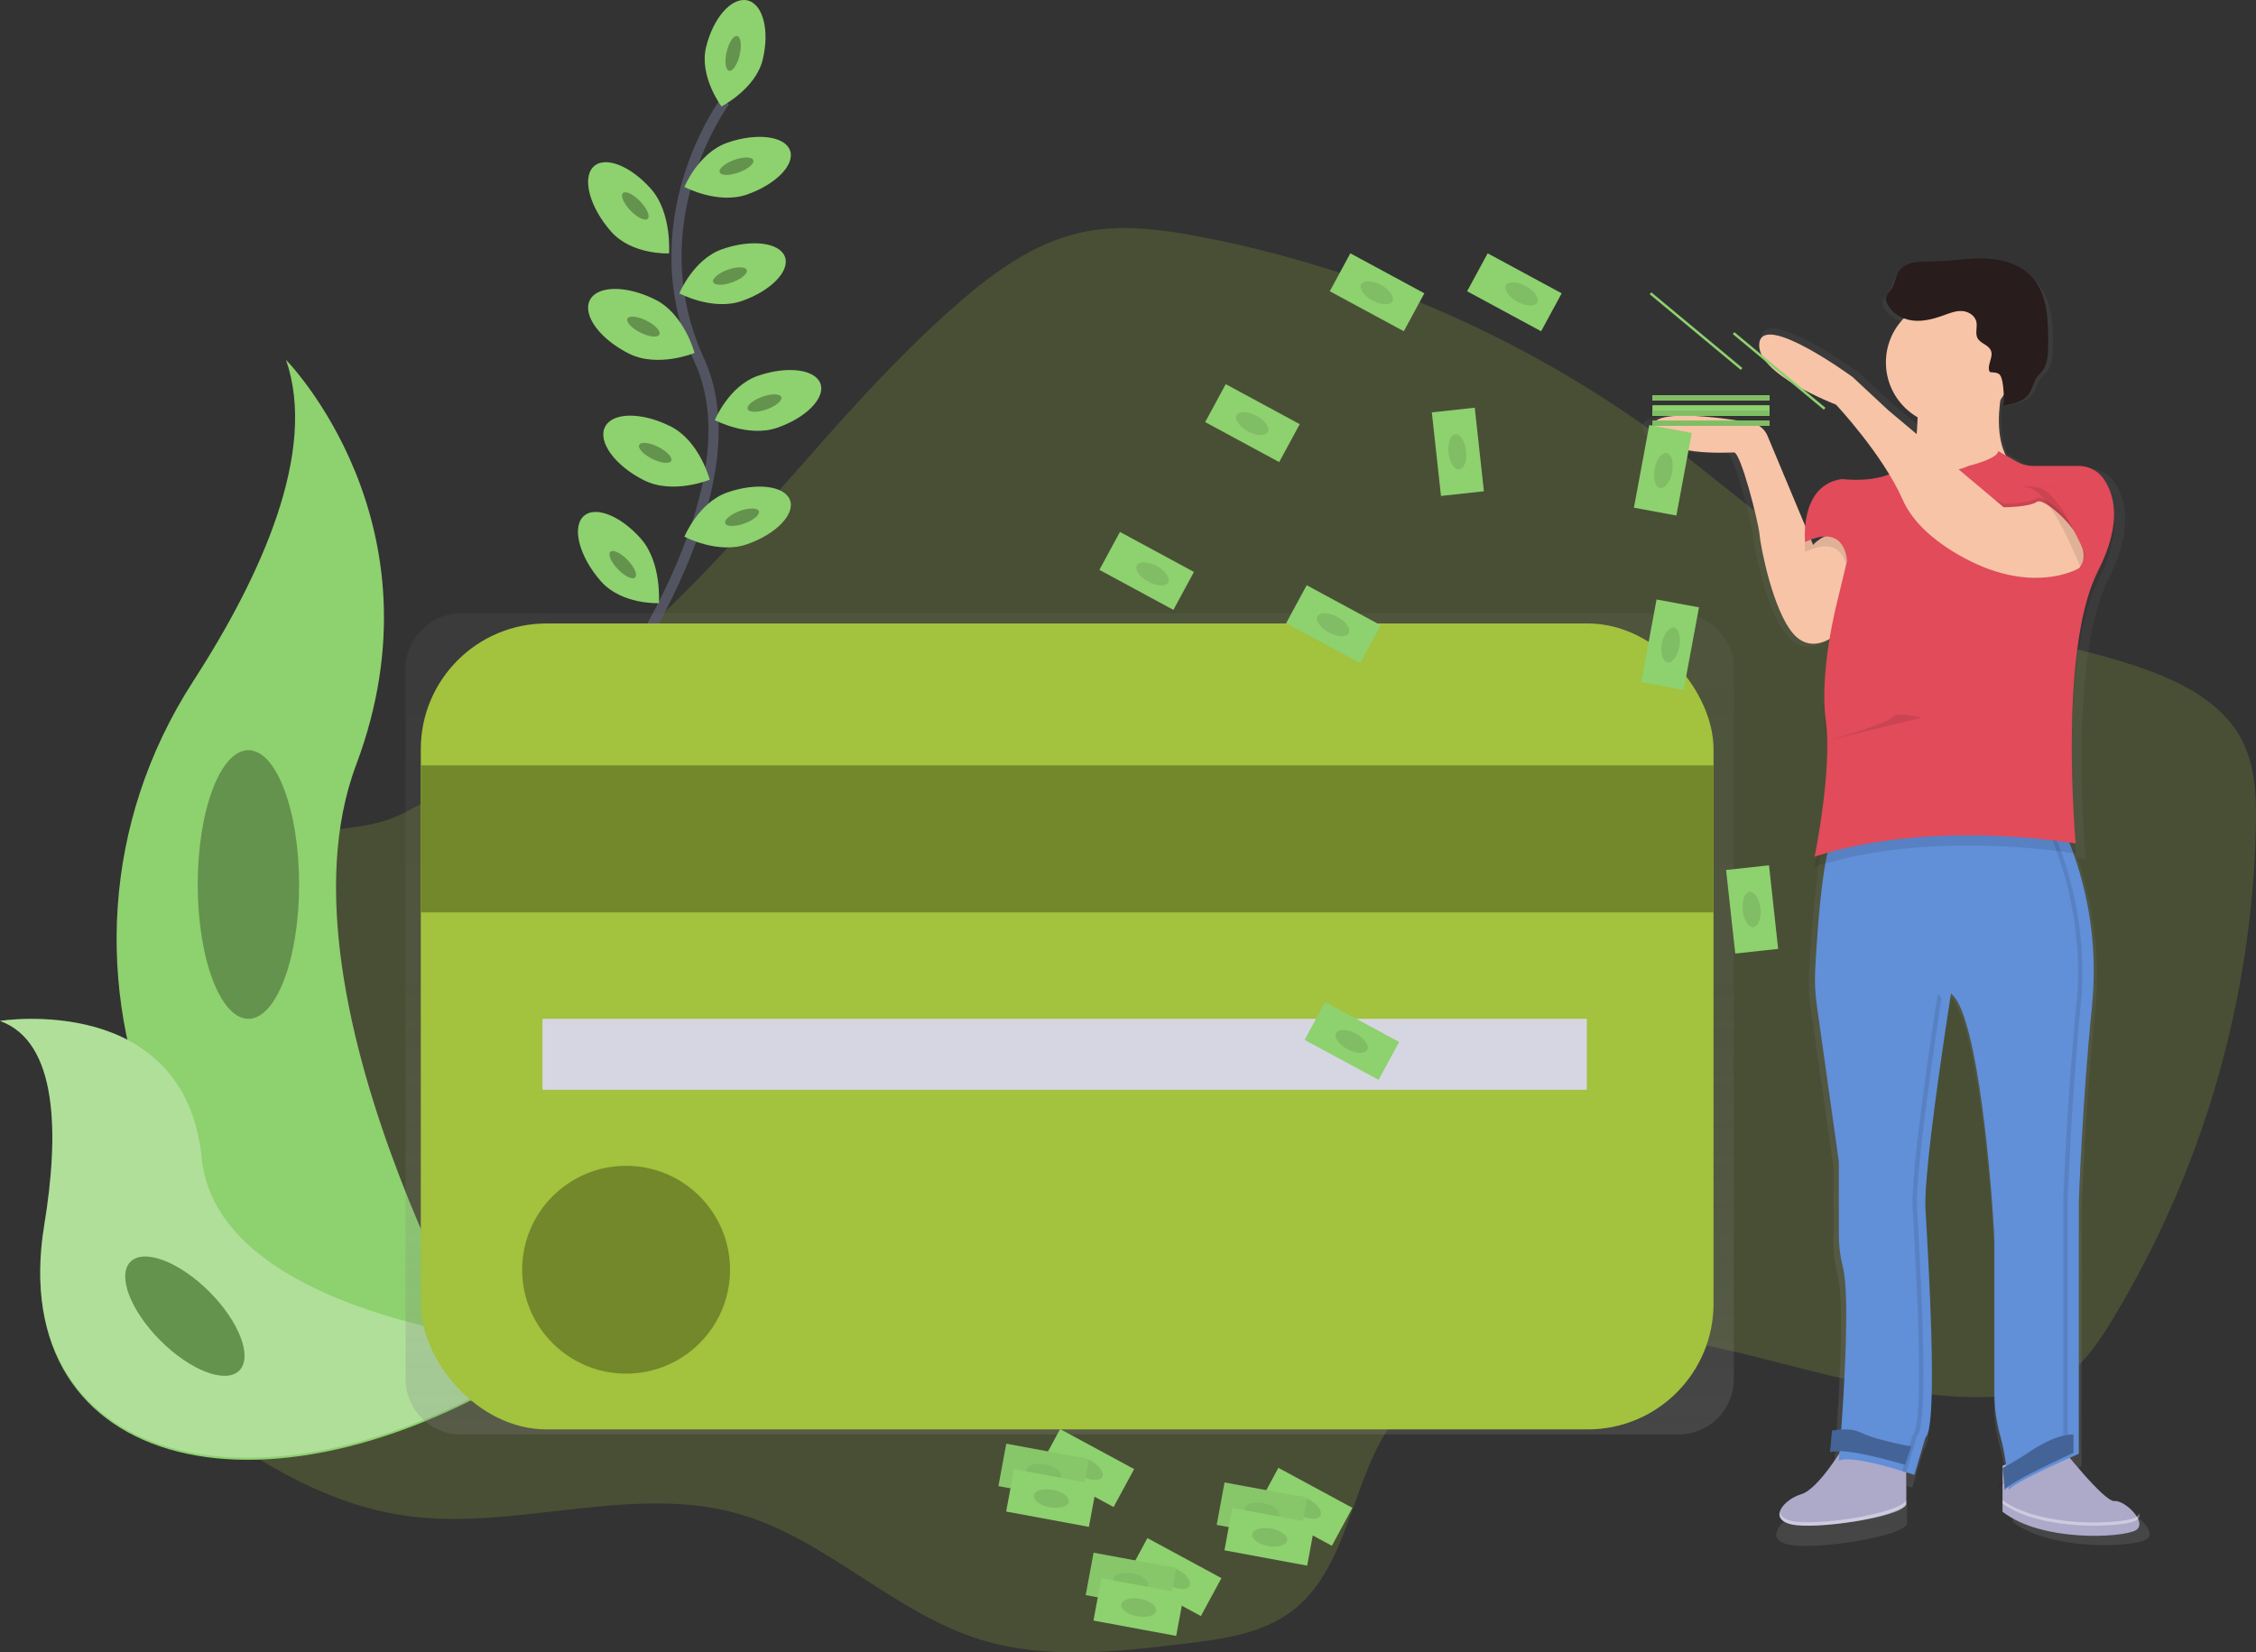 <?xml version="1.0" encoding="UTF-8"?>
<svg width="445px" height="326px" viewBox="0 0 445 326" version="1.1" xmlns="http://www.w3.org/2000/svg" xmlns:xlink="http://www.w3.org/1999/xlink">
    <rect x="0" y="0" width="445" height="326" fill="#333333" stroke="none"/>
    <!-- Generator: sketchtool 58 (101010) - https://sketch.com -->
    <title>5C9BD2B9-FA2E-44C2-B447-E3377F0C740B</title>
    <desc>Created with sketchtool.</desc>
    <defs>
        <linearGradient x1="50%" y1="100%" x2="50%" y2="1.60072707e-14%" id="linearGradient-1">
            <stop stop-color="#808080" stop-opacity="0.25" offset="0%"></stop>
            <stop stop-color="#808080" stop-opacity="0.12" offset="54%"></stop>
            <stop stop-color="#808080" stop-opacity="0.1" offset="100%"></stop>
        </linearGradient>
        <linearGradient x1="50.016%" y1="99.994%" x2="50.016%" y2="0.007%" id="linearGradient-2">
            <stop stop-color="#808080" stop-opacity="0.25" offset="0%"></stop>
            <stop stop-color="#808080" stop-opacity="0.12" offset="54%"></stop>
            <stop stop-color="#808080" stop-opacity="0.1" offset="100%"></stop>
        </linearGradient>
    </defs>
    <g id="Page-1" stroke="none" stroke-width="1" fill="none" fill-rule="evenodd">
        <g id="Open-account-step-1" transform="translate(-141, -212)">
            <g id="undraw_make_it_rain_iwk4-2-copy" transform="translate(141, 212)">
                <path d="M59.642,165.056 C53.801,166.823 48.334,171.101 46.874,177.035 C45.206,183.856 49.054,190.731 49.61,197.733 C51.407,220.678 18.804,236.866 23.455,259.403 C25.301,268.365 32.766,274.957 40.121,280.403 C51.904,289.099 64.977,296.783 79.455,298.951 C101.429,302.247 124.389,292.56 145.747,298.682 C162.975,303.621 176.157,318.097 193.266,323.438 C206.289,327.506 220.32,325.903 233.849,324.255 C241.145,323.37 248.788,322.347 254.675,317.965 C265.618,309.807 266.307,293.697 273.635,282.151 C284.952,264.347 309.768,260.851 330.574,264.311 C351.381,267.771 371.586,276.29 392.667,275.596 C397.172,275.445 401.787,274.834 405.717,272.619 C410.496,269.931 413.725,265.192 416.579,260.504 C434.42,231.09 444.213,197.493 444.974,163.089 C445.097,157.177 444.887,151.01 442.11,145.792 C438.599,139.191 431.581,135.242 424.595,132.585 C407.82,126.194 389.288,125.148 372.85,117.94 C356.995,110.987 344.154,98.794 330.346,88.344 C302.831,67.561 270.939,53.341 237.101,46.77 C229.171,45.236 220.94,44.141 213.061,45.912 C203.982,47.952 196.157,53.618 189.121,59.717 C170.403,75.941 155.401,95.959 138.15,113.74 C126.25,126.003 113.293,137.189 99.428,147.17 C93.044,151.777 86.259,157.246 79.145,160.651 C72.633,163.765 66.528,162.979 59.642,165.056 Z" id="Path" fill="#A3C23D" fill-rule="nonzero" opacity="0.2"></path>
                <path d="M143,20 C143,20 125.369,43.636 137.982,71.186 C150.595,98.735 116,143 116,143" id="Path" stroke="#535461" stroke-width="2"></path>
                <path d="M150.443,11.78 C149.038,17.558 142.311,21 142.311,21 C142.311,21 137.869,15.073 139.275,9.295 C140.681,3.517 144.312,-0.612 147.407,0.075 C150.503,0.761 151.849,6.001 150.443,11.78 Z" id="Path" fill="#8ED16F" fill-rule="nonzero"></path>
                <ellipse id="Oval" fill="#8ED16F" fill-rule="nonzero" transform="translate(144.615, 10.534) rotate(-76.9) translate(-144.615, -10.534) " cx="144.615" cy="10.534" rx="3.52" ry="1.32"></ellipse>
                <ellipse id="Oval" fill="#000000" fill-rule="nonzero" opacity="0.3" transform="translate(144.615, 10.534) rotate(-76.9) translate(-144.615, -10.534) " cx="144.615" cy="10.534" rx="3.52" ry="1.32"></ellipse>
                <path d="M147.322,38.383 C141.573,40.383 135,36.879 135,36.879 C135,36.879 137.748,30.138 143.501,28.142 C149.255,26.147 154.765,26.838 155.823,29.646 C156.882,32.454 153.071,36.384 147.322,38.383 Z" id="Path" fill="#8ED16F" fill-rule="nonzero"></path>
                <ellipse id="Oval" fill="#8ED16F" fill-rule="nonzero" transform="translate(145.271, 32.787) rotate(-19.885) translate(-145.271, -32.787) " cx="145.271" cy="32.787" rx="3.521" ry="1.319"></ellipse>
                <ellipse id="Oval" fill="#000000" fill-rule="nonzero" opacity="0.3" transform="translate(145.271, 32.787) rotate(-19.885) translate(-145.271, -32.787) " cx="145.271" cy="32.787" rx="3.521" ry="1.319"></ellipse>
                <path d="M146.322,59.383 C140.573,61.383 134,57.879 134,57.879 C134,57.879 136.748,51.138 142.501,49.142 C148.255,47.147 153.765,47.838 154.823,50.646 C155.882,53.454 152.071,57.388 146.322,59.383 Z" id="Path" fill="#8ED16F" fill-rule="nonzero"></path>
                <ellipse id="Oval" fill="#8ED16F" fill-rule="nonzero" transform="translate(143.983, 54.46) rotate(-19.8) translate(-143.983, -54.46) " cx="143.983" cy="54.46" rx="3.522" ry="1.319"></ellipse>
                <ellipse id="Oval" fill="#000000" fill-rule="nonzero" opacity="0.3" transform="translate(143.983, 54.46) rotate(-19.8) translate(-143.983, -54.46) " cx="143.983" cy="54.46" rx="3.522" ry="1.319"></ellipse>
                <path d="M153.322,84.383 C147.573,86.383 141,82.879 141,82.879 C141,82.879 143.748,76.138 149.501,74.142 C155.255,72.147 160.765,72.838 161.823,75.646 C162.882,78.454 159.071,82.397 153.322,84.383 Z" id="Path" fill="#8ED16F" fill-rule="nonzero"></path>
                <ellipse id="Oval" fill="#8ED16F" fill-rule="nonzero" transform="translate(150.796, 79.52) rotate(-19.8) translate(-150.796, -79.52) " cx="150.796" cy="79.52" rx="3.522" ry="1.319"></ellipse>
                <ellipse id="Oval" fill="#000000" fill-rule="nonzero" opacity="0.3" transform="translate(150.796, 79.52) rotate(-19.8) translate(-150.796, -79.52) " cx="150.796" cy="79.52" rx="3.522" ry="1.319"></ellipse>
                <path d="M147.322,107.383 C141.573,109.383 135,105.879 135,105.879 C135,105.879 137.748,99.138 143.501,97.142 C149.255,95.147 154.765,95.838 155.823,98.646 C156.882,101.454 153.075,105.388 147.322,107.383 Z" id="Path" fill="#8ED16F" fill-rule="nonzero"></path>
                <ellipse id="Oval" fill="#8ED16F" fill-rule="nonzero" transform="translate(146.375, 102.04) rotate(-19.885) translate(-146.375, -102.04) " cx="146.375" cy="102.04" rx="3.521" ry="1.319"></ellipse>
                <ellipse id="Oval" fill="#000000" fill-rule="nonzero" opacity="0.3" transform="translate(146.375, 102.04) rotate(-19.885) translate(-146.375, -102.04) " cx="146.375" cy="102.04" rx="3.521" ry="1.319"></ellipse>
                <path d="M120.519,45.661 C124.656,50.359 131.969,49.993 131.969,49.993 C131.969,49.993 132.571,41.999 128.434,37.301 C124.296,32.603 119.17,30.668 116.983,32.969 C114.796,35.27 116.381,40.964 120.519,45.661 Z" id="Path" fill="#8ED16F" fill-rule="nonzero"></path>
                <ellipse id="Oval" fill="#8ED16F" fill-rule="nonzero" transform="translate(125.317, 40.63) rotate(-43.99) translate(-125.317, -40.63) " cx="125.317" cy="40.63" rx="1.32" ry="3.521"></ellipse>
                <ellipse id="Oval" fill="#000000" fill-rule="nonzero" opacity="0.3" transform="translate(125.317, 40.63) rotate(-43.99) translate(-125.317, -40.63) " cx="125.317" cy="40.63" rx="1.32" ry="3.521"></ellipse>
                <path d="M118.519,114.661 C122.656,119.359 129.969,118.993 129.969,118.993 C129.969,118.993 130.571,110.999 126.434,106.301 C122.296,101.603 117.17,99.668 114.983,101.969 C112.796,104.27 114.381,109.964 118.519,114.661 Z" id="Path" fill="#8ED16F" fill-rule="nonzero"></path>
                <ellipse id="Oval" fill="#8ED16F" fill-rule="nonzero" transform="translate(122.839, 111.392) rotate(-43.99) translate(-122.839, -111.392) " cx="122.839" cy="111.392" rx="1.32" ry="3.521"></ellipse>
                <ellipse id="Oval" fill="#000000" fill-rule="nonzero" opacity="0.3" transform="translate(122.839, 111.392) rotate(-43.99) translate(-122.839, -111.392) " cx="122.839" cy="111.392" rx="1.32" ry="3.521"></ellipse>
                <path d="M124.035,69.752 C129.744,72.625 137,69.638 137,69.638 C137,69.638 135.001,62.002 129.297,59.13 C123.593,56.257 117.785,56.286 116.332,59.244 C114.879,62.201 118.326,66.88 124.035,69.752 Z" id="Path" fill="#8ED16F" fill-rule="nonzero"></path>
                <ellipse id="Oval" fill="#8ED16F" fill-rule="nonzero" transform="translate(126.916, 64.434) rotate(-63.48) translate(-126.916, -64.434) " cx="126.916" cy="64.434" rx="1.32" ry="3.522"></ellipse>
                <ellipse id="Oval" fill="#000000" fill-rule="nonzero" opacity="0.3" transform="translate(126.916, 64.434) rotate(-63.48) translate(-126.916, -64.434) " cx="126.916" cy="64.434" rx="1.32" ry="3.522"></ellipse>
                <path d="M127.034,94.752 C132.743,97.625 140,94.638 140,94.638 C140,94.638 138.001,87.002 132.297,84.13 C126.592,81.257 120.784,81.286 119.331,84.244 C117.878,87.201 121.348,91.908 127.034,94.752 Z" id="Path" fill="#8ED16F" fill-rule="nonzero"></path>
                <ellipse id="Oval" fill="#8ED16F" fill-rule="nonzero" transform="translate(129.244, 89.349) rotate(-63.48) translate(-129.244, -89.349) " cx="129.244" cy="89.349" rx="1.32" ry="3.522"></ellipse>
                <ellipse id="Oval" fill="#000000" fill-rule="nonzero" opacity="0.3" transform="translate(129.244, 89.349) rotate(-63.48) translate(-129.244, -89.349) " cx="129.244" cy="89.349" rx="1.32" ry="3.522"></ellipse>
                <path d="M56.414,71 C56.414,71 88.189,103.165 70.251,150.896 C52.313,198.628 101,278 101,278 C101,278 100.478,277.923 99.51,277.749 C34.24,266.089 1.831,190.53 38.111,134.401 C51.584,113.532 62.68,89.053 56.414,71 Z" id="Path" fill="#8ED16F" fill-rule="nonzero"></path>
                <path d="M0,201.404 C0,201.404 36.496,195.53 39.822,228.583 C43.147,261.636 110,266.219 110,266.219 C110,266.219 109.547,266.521 108.745,267.062 C53.546,303.691 0.779,290.385 8.731,241.765 C11.694,223.684 11.449,205.529 0,201.404 Z" id="Path" fill="#8ED16F" fill-rule="nonzero"></path>
                <g id="Group" opacity="0.3" transform="translate(0, 201)" fill="#FFFFFF" fill-rule="nonzero">
                    <path d="M0,0.446 C0,0.446 36.463,-5.398 39.786,27.485 C43.108,60.367 109.9,64.927 109.9,64.927 C109.9,64.927 109.448,65.227 108.647,65.765 C53.497,102.205 0.779,88.968 8.723,40.598 C11.684,22.611 11.439,4.55 0,0.446 Z" id="Path"></path>
                </g>
                <ellipse id="Oval" fill="#8ED16F" fill-rule="nonzero" cx="49" cy="174.5" rx="10" ry="26.5"></ellipse>
                <ellipse id="Oval" fill="#000000" fill-rule="nonzero" opacity="0.3" cx="49" cy="174.5" rx="10" ry="26.5"></ellipse>
                <ellipse id="Oval" fill="#8ED16F" fill-rule="nonzero" transform="translate(36.468, 259.661) rotate(-45) translate(-36.468, -259.661) " cx="36.468" cy="259.661" rx="6.819" ry="15.176"></ellipse>
                <ellipse id="Oval" fill="#000000" fill-rule="nonzero" opacity="0.3" transform="translate(36.468, 259.661) rotate(-45) translate(-36.468, -259.661) " cx="36.468" cy="259.661" rx="6.819" ry="15.176"></ellipse>
                <path d="M331.06,121 L90.94,121 C84.898,121 80,125.879 80,131.899 L80,272.101 C80,278.121 84.898,283 90.94,283 L331.06,283 C337.102,283 342,278.121 342,272.101 L342,131.899 C342,125.879 337.102,121 331.06,121 L331.06,121 Z" id="Path" fill="url(#linearGradient-1)" fill-rule="nonzero"></path>
                <rect id="Rectangle" fill="#A3C23D" fill-rule="nonzero" x="83" y="123" width="255" height="159" rx="24.81"></rect>
                <rect id="Rectangle" fill="#A3C23D" fill-rule="nonzero" x="83" y="151" width="255" height="29"></rect>
                <rect id="Rectangle" fill="#000000" fill-rule="nonzero" opacity="0.3" x="83" y="151" width="255" height="29"></rect>
                <rect id="Rectangle" fill="#D6D6E3" fill-rule="nonzero" x="107" y="201" width="206" height="14"></rect>
                <circle id="Oval" fill="#A3C23D" fill-rule="nonzero" cx="123.5" cy="250.5" r="20.5"></circle>
                <circle id="Oval" fill="#000000" fill-rule="nonzero" opacity="0.3" cx="123.5" cy="250.5" r="20.5"></circle>
                <path d="M324.075,84.674 C324.405,85.71 325.105,86.59 326.043,87.148 C330.279,89.929 339.49,89.338 340.596,89.338 C340.831,89.338 341.14,89.754 341.481,90.455 C343.108,93.791 345.63,103.567 345.8,105.766 C346.026,108.428 348.515,120.884 352.59,125.525 C352.715,125.667 352.839,125.799 352.959,125.923 C356.955,129.913 361.643,125.525 361.643,125.525 L362.316,123.202 C362.127,124.118 361.915,125.186 361.703,126.381 C361.597,126.981 361.491,127.618 361.39,128.273 C360.783,131.965 360.464,135.697 360.436,139.438 C360.425,140.796 360.484,142.154 360.611,143.506 C360.648,143.882 360.689,144.253 360.74,144.615 C360.948,146.262 361.05,147.92 361.044,149.581 C361.007,159.439 358.477,171.703 358.477,171.703 L358.573,171.671 C358.513,171.978 358.477,172.129 358.477,172.129 L358.624,172.084 C358.553,172.539 358.486,173.004 358.421,173.481 C357.564,179.665 357.071,187.362 356.836,191.806 C356.714,194.15 356.819,196.5 357.149,198.824 L361.648,230.302 L361.648,244.962 C361.633,247.183 361.906,249.397 362.459,251.549 C363.925,257.088 362.717,276.421 362.04,285.592 C361.851,288.094 361.703,289.844 361.662,290.348 L361.662,290.499 L361.791,290.448 C361.791,290.554 361.791,290.609 361.791,290.609 C361.983,290.527 362.184,290.469 362.39,290.435 C360.606,293.183 357.375,297.728 354.89,298.493 C353.426,298.936 352.124,299.795 351.143,300.962 L351.078,301.049 L350.986,301.178 C350.679,301.586 350.492,302.072 350.447,302.58 C350.411,302.492 350.383,302.402 350.364,302.309 C350.175,303.331 350.792,304.265 352.733,304.719 C353.864,304.934 355.016,305.026 356.167,304.994 C362.897,304.994 374.841,302.937 376.159,300.724 L376.159,293.092 L376.376,293.161 L376.376,293.229 L377.201,293.5 L379.464,285.95 C382.179,283.952 379.925,248.205 379.464,239.991 C379.049,232.505 383.71,202.727 384.535,197.482 L384.424,197.349 L384.549,196.584 C384.715,196.704 384.869,196.839 385.01,196.987 C385.28,197.307 385.517,197.654 385.715,198.022 C386.105,198.678 386.439,199.364 386.715,200.075 C391.27,211.363 393.321,243.642 393.321,246.538 L393.321,276.893 C393.311,279.888 393.73,282.87 394.565,285.748 C394.984,287.263 395.307,288.802 395.533,290.357 C395.63,290.966 395.713,291.571 395.792,292.148 C395.87,292.725 395.948,293.385 396.008,293.926 C396.008,294.068 396.041,294.205 396.054,294.333 C396.068,294.462 396.054,294.457 396.054,294.521 C396.179,295.717 396.243,296.5 396.243,296.5 C396.26,296.435 396.292,296.374 396.336,296.322 L396.359,296.61 C396.391,296.501 396.453,296.403 396.538,296.326 C396.726,296.143 396.929,295.978 397.147,295.831 L397.147,299.689 L397.036,299.606 L397.036,300.271 C401.729,303.789 409.367,304.852 415.23,304.811 C419.033,304.811 422.113,304.352 423.182,303.821 C424.712,303.074 423.874,301.333 422.481,300 C421.403,298.965 419.997,298.168 419.107,298.269 C417.623,298.429 412.548,292.716 409.888,289.587 L410.187,289.454 L410.612,289.271 L410.612,238.658 C410.612,238.658 411.294,218.675 413.327,198.911 C414.291,188.949 413.105,178.896 409.846,169.426 L409.782,169.239 L410.4,169.335 C411.054,169.436 411.404,169.495 411.404,169.495 C411.404,169.495 411.404,169.339 411.363,169.037 L411.404,169.037 C411.404,169.037 410.612,160.466 410.602,149.7 C410.602,137.495 411.64,122.616 415.931,114.195 C418.402,109.348 419.227,105.491 419.158,102.449 C419.266,99.772 418.49,97.134 416.95,94.936 C416.304,94.051 415.425,93.36 414.41,92.938 L414.322,92.888 L414.276,92.888 C413.535,92.59 412.743,92.434 411.944,92.43 L402.674,92.43 C401.601,92.431 400.546,92.154 399.613,91.628 L395.985,89.585 C394.777,86.96 394.602,83.707 394.86,80.656 C394.86,80.413 394.907,80.171 394.93,79.932 L395.192,79.657 C395.395,79.442 395.584,79.199 395.769,78.993 C395.764,79.174 395.751,79.354 395.727,79.534 C395.681,79.822 395.603,79.992 395.478,80.029 C397.46,79.772 399.673,79.383 400.89,77.862 C400.941,77.802 400.987,77.738 401.033,77.674 C401.392,77.095 401.691,76.481 401.922,75.841 C402.093,75.404 402.321,74.991 402.6,74.614 C402.904,74.22 403.301,73.899 403.628,73.523 L403.683,73.459 C404.85,72.085 404.914,70.115 404.928,68.319 C404.951,63.958 404.822,59.156 401.886,55.886 C399.447,53.164 395.557,52.133 391.864,52.014 C388.172,51.895 384.489,52.555 380.801,52.573 C378.293,52.573 375.27,52.532 373.887,54.594 C373.209,55.606 373.126,56.93 372.388,57.901 C371.964,58.46 371.314,58.941 371.278,59.638 C371.273,59.959 371.356,60.275 371.517,60.554 L371.517,60.586 C372.412,62.336 374.311,63.426 376.293,63.77 C375.958,64.171 375.65,64.593 375.371,65.034 C374.161,66.957 373.522,69.18 373.527,71.448 C373.527,71.714 373.527,71.975 373.555,72.236 C373.76,75.316 375.142,78.202 377.418,80.303 C377.381,80.56 377.344,80.816 377.302,81.068 L377.385,81.142 C377.647,81.377 377.919,81.6 378.201,81.811 L378.303,81.889 C378.303,82.049 378.303,82.209 378.303,82.347 C378.303,82.612 378.303,82.883 378.275,83.144 C378.247,83.405 378.275,83.565 378.247,83.776 L378.187,83.726 L373.684,79.987 L366.442,73.326 C366.442,73.326 348.335,60.229 347.427,66.454 C347.318,67.56 347.625,68.667 348.289,69.56 C351.613,74.6 363.04,78.888 363.04,78.888 C363.04,78.888 369.853,86.048 374.412,93.768 C374.251,93.855 374.089,93.937 373.919,94.015 C369.862,95.889 363.944,95.096 363.944,95.096 C357.108,96.154 356.49,103.599 356.527,106.609 C356.527,106.751 356.527,106.888 356.527,107.012 C356.527,107.136 356.527,107.163 356.527,107.232 L347.455,86.062 L347.427,85.998 C346.826,84.597 345.546,83.599 344.035,83.35 C337.968,82.337 322.807,80.226 324.075,84.674 Z M362.054,290.371 C362.186,290.339 362.32,290.315 362.455,290.297 L362.413,290.361 L362.054,290.371 Z" id="Shape" fill="url(#linearGradient-2)" fill-rule="nonzero"></path>
                <path d="M406.157,285 C406.157,285 415.03,296.368 417.081,296.135 C419.133,295.902 423.907,300.541 421.179,301.957 C418.452,303.374 402.749,304.277 395,298.246 L395,289.158 L406.157,285 Z" id="Path" fill="#ACA9C9" fill-rule="nonzero"></path>
                <path d="M363.894,285 C363.894,285 358.831,293.716 355.314,294.783 C351.797,295.85 348.713,299.674 353.335,300.737 C357.956,301.8 374.463,299.461 376,296.909 L376,285.636 L363.894,285 Z" id="Path" fill="#ACA9C9" fill-rule="nonzero"></path>
                <path d="M358.361,198.275 L362.714,229.148 L362.714,243.5 C362.701,245.678 362.966,247.848 363.503,249.959 C364.923,255.393 363.755,274.35 363.095,283.346 C362.879,286.28 362.714,288.156 362.714,288.156 C365.56,286.849 377.611,290.985 377.611,290.985 L378.83,286.863 L379.801,283.583 C382.431,281.624 380.259,246.566 379.801,238.49 C379.503,232.974 381.978,215.092 383.563,204.374 C384.021,201.345 384.392,198.908 384.617,197.442 C384.759,196.531 384.837,196.025 384.837,196.025 C385.32,196.417 385.721,196.898 386.019,197.442 C386.396,198.085 386.719,198.759 386.986,199.455 C391.394,210.528 393.401,242.184 393.401,245.003 L393.401,274.774 C393.392,277.711 393.797,280.635 394.606,283.46 C395.149,285.521 395.545,287.616 395.793,289.732 C396.104,292.096 396.251,294 396.251,294 C396.471,292.693 410.052,286.812 410.052,286.812 L410.052,237.165 C410.052,237.165 410.707,217.579 412.682,198.184 C413.531,189.362 412.676,180.46 410.162,171.957 C409.617,170.103 409.072,168.532 408.6,167.289 C407.798,165.171 407.225,164 407.225,164 L362.485,164 C361.734,164.141 361.111,165.644 360.547,167.926 C360.181,169.457 359.86,171.333 359.58,173.392 C358.751,179.455 358.274,187.002 358.045,191.366 C357.93,193.674 358.036,195.987 358.361,198.275 Z" id="Path" fill="#618FD8" fill-rule="nonzero"></path>
                <g id="Group" opacity="0.1" transform="translate(361, 164)" fill="#000000" fill-rule="nonzero">
                    <path d="M45.986,122.417 L45.986,73.045 C45.986,73.045 46.631,53.567 48.572,34.28 C50.514,14.993 43.167,0.281 43.167,0.281 L44.027,0.281 C44.027,0.281 51.347,15.007 49.432,34.28 C47.518,53.554 46.847,73.045 46.847,73.045 L46.847,122.417 C46.847,122.417 33.495,128.265 33.279,129.565 C33.279,129.565 33.279,129.275 33.212,128.777 C36.122,126.743 45.986,122.417 45.986,122.417 Z" id="Path"></path>
                    <path d="M1.518,123.477 C1.112,123.486 0.71,123.569 0.333,123.722 L0.333,123.505 C0.727,123.465 1.123,123.456 1.518,123.477 L1.518,123.477 Z" id="Path"></path>
                    <path d="M16.27,119.174 C18.856,117.226 16.721,82.362 16.27,74.331 C15.82,66.3 21.225,32.106 21.225,32.106 C21.508,32.326 21.758,32.585 21.968,32.876 C21.176,37.985 16.743,67.034 17.135,74.331 C17.586,82.344 19.721,117.208 17.135,119.174 L14.982,126.535 L14.198,126.272 L16.27,119.174 Z" id="Path"></path>
                </g>
                <path d="M367,108.754 L362.424,124.964 C362.424,124.964 357.61,129.545 353.675,124.964 C349.739,120.382 347.314,108.099 347.076,105.47 C346.838,102.84 343.356,89.26 342.043,89.26 C340.729,89.26 327.605,90.135 326.073,84.679 C324.846,80.29 339.498,82.388 345.365,83.373 C346.833,83.623 348.071,84.609 348.646,85.984 L357.642,107.495 C357.642,107.495 362.406,101.965 367,108.754 Z" id="Path" fill="#F7C4A7" fill-rule="nonzero"></path>
                <path d="M396.421,71 C396.421,71 390.702,87.037 397.963,92.749 C405.223,98.461 372,100 372,100 L376.509,95.717 C376.509,95.717 379.697,83.085 377.498,72.539 L396.421,71 Z" id="Path" fill="#F7C4A7" fill-rule="nonzero"></path>
                <path d="M388.306,93.914 C388.306,93.914 394.139,92.509 394.139,91 L399.309,93.914 L412.296,93.914 C412.296,93.914 421.761,99.095 413.838,114.649 C405.915,130.203 409.437,168.407 409.437,168.407 C409.437,168.407 381.267,163.438 357.935,171 C357.935,171 361.457,153.937 360.135,144.22 C358.814,134.503 362.336,120.897 362.336,120.897 L364.316,112.688 C364.316,112.688 364.205,105.009 356.061,108.907 C356.061,108.907 354.85,97.785 363.215,96.489 C363.215,96.489 372.883,97.785 375.761,93.033 C375.761,93.051 382.146,96.724 388.306,93.914 Z" id="Path" fill="#000000" fill-rule="nonzero" opacity="0.1"></path>
                <path d="M388.306,91.914 C388.306,91.914 394.139,90.509 394.139,89 L397.928,91.137 C398.834,91.646 399.859,91.914 400.902,91.914 L409.986,91.914 C411.912,91.908 413.723,92.813 414.852,94.344 C416.937,97.222 418.807,102.896 413.839,112.649 C405.916,128.198 409.438,166.407 409.438,166.407 C409.438,166.407 381.267,161.438 357.935,169 C357.935,169 361.457,151.937 360.136,142.22 C358.814,132.503 362.336,118.928 362.336,118.928 L364.316,110.72 C364.316,110.72 364.205,103.04 356.061,106.939 C356.061,106.939 354.883,96.124 362.87,94.579 C363.092,94.531 363.32,94.515 363.547,94.534 C365.255,94.71 373.215,95.275 375.766,91.042 C375.761,91.046 382.146,94.719 388.306,91.914 Z" id="Path" fill="#E14B5A" fill-rule="nonzero"></path>
                <path d="M410.14,111.968 C410.14,111.968 403.156,116.54 391.808,111.968 C391.808,111.968 379.369,107.187 375.438,97.796 C371.508,88.404 395.295,99.397 395.295,99.397 C395.295,99.397 400.317,99.397 401.841,98.255 C403.366,97.112 414.066,106.938 410.14,111.968 Z" id="Path" fill="#000000" fill-rule="nonzero" opacity="0.1"></path>
                <path d="M410.137,112.065 C410.137,112.065 403.125,116.418 391.733,112.065 C391.733,112.065 379.245,107.512 375.3,98.568 C371.354,89.625 362.157,79.83 362.157,79.83 C362.157,79.83 346.164,73.733 347.034,67.64 C347.905,61.548 365.438,74.389 365.438,74.389 L372.449,80.919 L395.234,100.076 C395.234,100.076 400.275,100.076 401.805,98.987 C403.336,97.899 414.078,107.275 410.137,112.065 Z" id="Path" fill="#F7C4A7" fill-rule="nonzero"></path>
                <path d="M375,72.462 L395,71 C393.972,73.758 393.272,76.605 392.913,79.495 C388.076,83.993 380.112,84.187 375.01,79.931 C375.519,77.462 375.516,74.93 375,72.462 L375,72.462 Z" id="Path" fill="#000000" fill-rule="nonzero" opacity="0.1"></path>
                <circle id="Oval" fill="#F7C4A7" fill-rule="nonzero" cx="384.5" cy="71.5" r="12.5"></circle>
                <path d="M392.499,73.397 C391.805,72.176 393.215,70.585 392.751,69.249 C392.323,68.019 390.62,67.807 390.048,66.658 C389.598,65.731 390.048,64.592 389.868,63.568 C389.612,62.247 388.278,61.425 387.013,61.357 C385.747,61.29 384.526,61.795 383.324,62.227 C381.364,62.934 379.301,63.477 377.247,63.227 C375.193,62.977 373.144,61.785 372.23,59.829 C372.08,59.544 372.001,59.223 372,58.897 C372.036,58.176 372.658,57.681 373.058,57.104 C373.761,56.1 373.842,54.73 374.482,53.682 C375.788,51.548 378.657,51.601 381.044,51.592 C384.558,51.592 388.053,50.89 391.566,51.015 C395.08,51.14 398.773,52.202 401.102,55.018 C403.894,58.407 404.021,63.366 403.998,67.884 C403.998,69.744 403.926,71.767 402.813,73.204 C402.489,73.622 402.093,73.968 401.782,74.396 C401.106,75.357 400.926,76.588 400.291,77.563 C399.165,79.298 396.967,79.721 395.008,80 C395.584,79.918 395.107,75.8 395.008,75.42 C394.629,73.526 394.219,73.565 392.499,73.397 Z" id="Path" fill="#000000" fill-rule="nonzero" opacity="0.1"></path>
                <path d="M392.499,73.397 C391.805,72.176 393.215,70.585 392.751,69.249 C392.323,68.019 390.62,67.807 390.048,66.658 C389.598,65.731 390.048,64.592 389.868,63.568 C389.612,62.247 388.278,61.425 387.013,61.357 C385.747,61.29 384.526,61.795 383.324,62.227 C381.364,62.934 379.301,63.477 377.247,63.227 C375.193,62.977 373.144,61.785 372.23,59.829 C372.08,59.544 372.001,59.223 372,58.897 C372.036,58.176 372.658,57.681 373.058,57.104 C373.761,56.1 373.842,54.73 374.482,53.682 C375.788,51.548 378.657,51.601 381.044,51.592 C384.558,51.592 388.053,50.89 391.566,51.015 C395.08,51.14 398.773,52.202 401.102,55.018 C403.894,58.407 404.021,63.366 403.998,67.884 C403.998,69.744 403.926,71.767 402.813,73.204 C402.489,73.622 402.093,73.968 401.782,74.396 C401.106,75.357 400.926,76.588 400.291,77.563 C399.165,79.298 396.967,79.721 395.008,80 C395.584,79.918 395.107,75.8 395.008,75.42 C394.629,73.502 394.219,73.56 392.499,73.397 Z" id="Path" fill="#281C1C" fill-rule="nonzero"></path>
                <path d="M410.394,112 C410.394,112 404.523,96.63 399.957,96.194 C395.391,95.758 408.652,96.194 408.652,96.194 L413,104.097 L410.394,112 Z" id="Path" fill="#000000" fill-rule="nonzero" opacity="0.1"></path>
                <path d="M412.394,112 C412.394,112 406.523,96.63 401.957,96.194 C397.391,95.758 410.652,96.194 410.652,96.194 L415,104.097 L412.394,112 Z" id="Path" fill="#E14B5A" fill-rule="nonzero"></path>
                <path d="M395,289.625 C395.306,292.048 395.45,294 395.45,294 C395.666,292.66 409,286.632 409,286.632 L409,283.004 C408.66,282.991 408.32,283.008 407.983,283.056 C405.397,283.415 402.999,284.718 400.785,286.109 C398.916,287.383 396.985,288.556 395,289.625 L395,289.625 Z" id="Path" fill="#618FD8" fill-rule="nonzero"></path>
                <path d="M395,289.625 C395.306,292.048 395.45,294 395.45,294 C395.666,292.66 409,286.632 409,286.632 L409,283.004 C408.66,282.991 408.32,283.008 407.983,283.056 C405.397,283.415 402.999,284.718 400.785,286.109 C398.916,287.383 396.985,288.556 395,289.625 L395,289.625 Z" id="Path" fill="#000000" fill-rule="nonzero" opacity="0.3"></path>
                <path d="M361,286.501 C363.825,285.347 375.79,289 375.79,289 L377,285.359 C374.912,284.984 372.837,284.518 370.799,283.962 C369.848,283.719 368.917,283.415 368.015,283.053 C367.413,282.768 366.793,282.513 366.159,282.289 C364.599,281.814 362.974,282.015 361.373,282.252 C361.164,284.844 361,286.501 361,286.501 Z" id="Path" fill="#618FD8" fill-rule="nonzero"></path>
                <path d="M361,286.501 C363.825,285.347 375.79,289 375.79,289 L377,285.359 C374.912,284.984 372.837,284.518 370.799,283.962 C369.848,283.719 368.917,283.415 368.015,283.053 C367.413,282.768 366.793,282.513 366.159,282.289 C364.599,281.814 362.974,282.015 361.373,282.252 C361.164,284.844 361,286.501 361,286.501 Z" id="Path" fill="#000000" fill-rule="nonzero" opacity="0.3"></path>
                <path d="M421.173,299.413 C421.559,299.258 421.847,298.946 421.954,298.565 C422.129,299.174 421.795,299.81 421.173,300.051 C418.442,301.331 402.747,302.184 395,296.638 L395,296 C402.747,301.546 418.442,300.693 421.173,299.413 Z" id="Path" fill="#FFFFFF" fill-rule="nonzero" opacity="0.4"></path>
                <path d="M353.334,300.05 C357.938,301.174 374.463,298.7 376,296 L376,296.673 C374.458,299.372 357.956,301.846 353.334,300.722 C351.447,300.252 350.844,299.311 351.033,298.281 C351.18,299.043 351.871,299.673 353.334,300.05 Z" id="Path" fill="#FFFFFF" fill-rule="nonzero" opacity="0.4"></path>
                <path d="M379,141.587 C379,141.587 374.358,140.267 373.091,141.587 C371.825,142.907 361,146 361,146" id="Path" fill="#000000" fill-rule="nonzero" opacity="0.1"></path>
                <rect id="Rectangle" fill="#8ED16F" fill-rule="nonzero" transform="translate(337.5, 81.5) rotate(-180) translate(-337.5, -81.5) " x="326" y="81" width="23" height="1"></rect>
                <rect id="Rectangle" fill="#8ED16F" fill-rule="nonzero" transform="translate(337.5, 81.5) rotate(-180) translate(-337.5, -81.5) " x="326" y="81" width="23" height="1"></rect>
                <rect id="Rectangle" fill="#000000" fill-rule="nonzero" opacity="0.1" transform="translate(337.5, 81.5) rotate(-180) translate(-337.5, -81.5) " x="326" y="81" width="23" height="1"></rect>
                <rect id="Rectangle" fill="#8ED16F" fill-rule="nonzero" transform="translate(337.5, 81.5) rotate(-180) translate(-337.5, -81.5) " x="326" y="81" width="23" height="1"></rect>
                <rect id="Rectangle" fill="#8ED16F" fill-rule="nonzero" transform="translate(337.5, 81.5) rotate(-180) translate(-337.5, -81.5) " x="326" y="81" width="23" height="1"></rect>
                <rect id="Rectangle" fill="#000000" fill-rule="nonzero" opacity="0.1" transform="translate(337.5, 81.5) rotate(-180) translate(-337.5, -81.5) " x="326" y="81" width="23" height="1"></rect>
                <rect id="Rectangle" fill="#8ED16F" fill-rule="nonzero" transform="translate(337.5, 81.5) rotate(-180) translate(-337.5, -81.5) " x="326" y="81" width="23" height="1"></rect>
                <rect id="Rectangle" fill="#8ED16F" fill-rule="nonzero" transform="translate(337.5, 83.5) rotate(-180) translate(-337.5, -83.5) " x="326" y="83" width="23" height="1"></rect>
                <rect id="Rectangle" fill="#000000" fill-rule="nonzero" opacity="0.1" transform="translate(337.5, 83.5) rotate(-180) translate(-337.5, -83.5) " x="326" y="83" width="23" height="1"></rect>
                <rect id="Rectangle" fill="#8ED16F" fill-rule="nonzero" transform="translate(337.5, 83.5) rotate(-180) translate(-337.5, -83.5) " x="326" y="83" width="23" height="1"></rect>
                <rect id="Rectangle" fill="#8ED16F" fill-rule="nonzero" transform="translate(337.5, 83.5) rotate(-180) translate(-337.5, -83.5) " x="326" y="83" width="23" height="1"></rect>
                <rect id="Rectangle" fill="#000000" fill-rule="nonzero" opacity="0.1" transform="translate(337.5, 83.5) rotate(-180) translate(-337.5, -83.5) " x="326" y="83" width="23" height="1"></rect>
                <rect id="Rectangle" fill="#8ED16F" fill-rule="nonzero" transform="translate(337.5, 78.5) rotate(-180) translate(-337.5, -78.5) " x="326" y="78" width="23" height="1"></rect>
                <polygon id="Rectangle" fill="#8ED16F" fill-rule="nonzero" transform="translate(350.928, 73.18) rotate(-140.25) translate(-350.928, -73.18) " points="339.247 72.938 362.609 72.929 362.609 73.422 339.247 73.431"></polygon>
                <polygon id="Rectangle" fill="#8ED16F" fill-rule="nonzero" transform="translate(334.547, 65.324) rotate(-140.25) translate(-334.547, -65.324) " points="322.866 65.082 346.228 65.073 346.228 65.566 322.866 65.575"></polygon>
                <rect id="Rectangle" fill="#8ED16F" fill-rule="nonzero" transform="translate(337.5, 78.5) rotate(-180) translate(-337.5, -78.5) " x="326" y="78" width="23" height="1"></rect>
                <rect id="Rectangle" fill="#000000" fill-rule="nonzero" opacity="0.1" transform="translate(337.5, 78.5) rotate(-180) translate(-337.5, -78.5) " x="326" y="78" width="23" height="1"></rect>
                <rect id="Rectangle" fill="#8ED16F" fill-rule="nonzero" transform="translate(337.5, 78.5) rotate(-180) translate(-337.5, -78.5) " x="326" y="78" width="23" height="1"></rect>
                <rect id="Rectangle" fill="#8ED16F" fill-rule="nonzero" transform="translate(337.5, 78.5) rotate(-180) translate(-337.5, -78.5) " x="326" y="78" width="23" height="1"></rect>
                <rect id="Rectangle" fill="#000000" fill-rule="nonzero" opacity="0.1" transform="translate(337.5, 78.5) rotate(-180) translate(-337.5, -78.5) " x="326" y="78" width="23" height="1"></rect>
                <rect id="Rectangle" fill="#8ED16F" fill-rule="nonzero" transform="translate(337.5, 80.5) rotate(-180) translate(-337.5, -80.5) " x="326" y="80" width="23" height="1"></rect>
                <rect id="Rectangle" fill="#8ED16F" fill-rule="nonzero" transform="translate(337.5, 80.5) rotate(-180) translate(-337.5, -80.5) " x="326" y="80" width="23" height="1"></rect>
                <rect id="Rectangle" fill="#000000" fill-rule="nonzero" opacity="0.1" transform="translate(337.5, 80.5) rotate(-180) translate(-337.5, -80.5) " x="326" y="80" width="23" height="1"></rect>
                <rect id="Rectangle" fill="#8ED16F" fill-rule="nonzero" transform="translate(337.5, 80.5) rotate(-180) translate(-337.5, -80.5) " x="326" y="80" width="23" height="1"></rect>
                <rect id="Rectangle" fill="#8ED16F" fill-rule="nonzero" transform="translate(337.5, 81.5) rotate(-180) translate(-337.5, -81.5) " x="326" y="81" width="23" height="1"></rect>
                <rect id="Rectangle" fill="#000000" fill-rule="nonzero" opacity="0.1" transform="translate(337.5, 81.5) rotate(-180) translate(-337.5, -81.5) " x="326" y="81" width="23" height="1"></rect>
                <polygon id="Rectangle" fill="#8ED16F" fill-rule="nonzero" transform="translate(327.996, 92.781) rotate(-169.48) translate(-327.996, -92.781) " points="323.739 84.488 332.255 84.487 332.253 101.073 323.737 101.074"></polygon>
                <ellipse id="Oval" fill="#8ED16F" fill-rule="nonzero" transform="translate(328.113, 92.833) rotate(-79.48) translate(-328.113, -92.833) " cx="328.113" cy="92.833" rx="3.492" ry="1.745"></ellipse>
                <ellipse id="Oval" fill="#000000" fill-rule="nonzero" opacity="0.1" transform="translate(328.113, 92.833) rotate(-79.48) translate(-328.113, -92.833) " cx="328.113" cy="92.833" rx="3.492" ry="1.745"></ellipse>
                <polygon id="Rectangle" fill="#8ED16F" fill-rule="nonzero" transform="translate(329.429, 127.199) rotate(-169.48) translate(-329.429, -127.199) " points="325.172 118.907 333.688 118.906 333.686 135.492 325.17 135.493"></polygon>
                <ellipse id="Oval" fill="#8ED16F" fill-rule="nonzero" transform="translate(329.541, 127.248) rotate(-79.48) translate(-329.541, -127.248) " cx="329.541" cy="127.248" rx="3.492" ry="1.745"></ellipse>
                <ellipse id="Oval" fill="#000000" fill-rule="nonzero" opacity="0.1" transform="translate(329.541, 127.248) rotate(-79.48) translate(-329.541, -127.248) " cx="329.541" cy="127.248" rx="3.492" ry="1.745"></ellipse>
                <polygon id="Rectangle" fill="#8ED16F" fill-rule="nonzero" transform="translate(298.715, 57.664) rotate(-61.58) translate(-298.715, -57.664) " points="294.457 49.365 302.968 49.368 302.973 65.964 294.462 65.961"></polygon>
                <ellipse id="Oval" fill="#8ED16F" fill-rule="nonzero" transform="translate(300.137, 57.985) rotate(-61.39) translate(-300.137, -57.985) " cx="300.137" cy="57.985" rx="1.748" ry="3.503"></ellipse>
                <ellipse id="Oval" fill="#000000" fill-rule="nonzero" opacity="0.1" transform="translate(300.137, 57.985) rotate(-61.39) translate(-300.137, -57.985) " cx="300.137" cy="57.985" rx="1.748" ry="3.503"></ellipse>
                <polygon id="Rectangle" fill="#8ED16F" fill-rule="nonzero" transform="translate(266.661, 205.359) rotate(-61.58) translate(-266.661, -205.359) " points="262.403 197.06 270.914 197.063 270.92 213.658 262.409 213.655"></polygon>
                <ellipse id="Oval" fill="#8ED16F" fill-rule="nonzero" transform="translate(266.614, 205.459) rotate(-61.58) translate(-266.614, -205.459) " cx="266.614" cy="205.459" rx="1.744" ry="3.494"></ellipse>
                <ellipse id="Oval" fill="#000000" fill-rule="nonzero" opacity="0.1" transform="translate(266.614, 205.459) rotate(-61.58) translate(-266.614, -205.459) " cx="266.614" cy="205.459" rx="1.744" ry="3.494"></ellipse>
                <polygon id="Rectangle" fill="#8ED16F" fill-rule="nonzero" transform="translate(247.05, 83.476) rotate(-61.58) translate(-247.05, -83.476) " points="242.792 75.177 251.303 75.18 251.308 91.776 242.797 91.773"></polygon>
                <ellipse id="Oval" fill="#8ED16F" fill-rule="nonzero" transform="translate(246.999, 83.57) rotate(-61.58) translate(-246.999, -83.57) " cx="246.999" cy="83.57" rx="1.744" ry="3.494"></ellipse>
                <ellipse id="Oval" fill="#000000" fill-rule="nonzero" opacity="0.1" transform="translate(246.999, 83.57) rotate(-61.58) translate(-246.999, -83.57) " cx="246.999" cy="83.57" rx="1.744" ry="3.494"></ellipse>
                <polygon id="Rectangle" fill="#8ED16F" fill-rule="nonzero" transform="translate(271.63, 57.662) rotate(-61.58) translate(-271.63, -57.662) " points="267.371 49.363 275.883 49.366 275.888 65.962 267.377 65.959"></polygon>
                <ellipse id="Oval" fill="#8ED16F" fill-rule="nonzero" transform="translate(271.579, 57.756) rotate(-61.58) translate(-271.579, -57.756) " cx="271.579" cy="57.756" rx="1.744" ry="3.494"></ellipse>
                <ellipse id="Oval" fill="#000000" fill-rule="nonzero" opacity="0.1" transform="translate(271.579, 57.756) rotate(-61.58) translate(-271.579, -57.756) " cx="271.579" cy="57.756" rx="1.744" ry="3.494"></ellipse>
                <polygon id="Rectangle" fill="#8ED16F" fill-rule="nonzero" transform="translate(287.567, 89.139) rotate(-6.24) translate(-287.567, -89.139) " points="283.308 80.845 291.824 80.846 291.826 97.432 283.309 97.431"></polygon>
                <ellipse id="Oval" fill="#8ED16F" fill-rule="nonzero" transform="translate(287.455, 89.153) rotate(-6.24) translate(-287.455, -89.153) " cx="287.455" cy="89.153" rx="1.745" ry="3.492"></ellipse>
                <ellipse id="Oval" fill="#000000" fill-rule="nonzero" opacity="0.1" transform="translate(287.455, 89.153) rotate(-6.24) translate(-287.455, -89.153) " cx="287.455" cy="89.153" rx="1.745" ry="3.492"></ellipse>
                <polygon id="Rectangle" fill="#8ED16F" fill-rule="nonzero" transform="translate(345.609, 179.419) rotate(-6.24) translate(-345.609, -179.419) " points="341.35 171.125 349.867 171.126 349.868 187.712 341.352 187.711"></polygon>
                <ellipse id="Oval" fill="#8ED16F" fill-rule="nonzero" transform="translate(345.502, 179.433) rotate(-6.24) translate(-345.502, -179.433) " cx="345.502" cy="179.433" rx="1.745" ry="3.492"></ellipse>
                <ellipse id="Oval" fill="#000000" fill-rule="nonzero" opacity="0.1" transform="translate(345.502, 179.433) rotate(-6.24) translate(-345.502, -179.433) " cx="345.502" cy="179.433" rx="1.745" ry="3.492"></ellipse>
                <polygon id="Rectangle" fill="#8ED16F" fill-rule="nonzero" transform="translate(263.021, 123.144) rotate(-61.58) translate(-263.021, -123.144) " points="258.762 114.845 267.273 114.848 267.279 131.443 258.768 131.44"></polygon>
                <ellipse id="Oval" fill="#8ED16F" fill-rule="nonzero" transform="translate(262.967, 123.244) rotate(-61.58) translate(-262.967, -123.244) " cx="262.967" cy="123.244" rx="1.744" ry="3.494"></ellipse>
                <ellipse id="Oval" fill="#000000" fill-rule="nonzero" opacity="0.1" transform="translate(262.967, 123.244) rotate(-61.58) translate(-262.967, -123.244) " cx="262.967" cy="123.244" rx="1.744" ry="3.494"></ellipse>
                <polygon id="Rectangle" fill="#8ED16F" fill-rule="nonzero" transform="translate(226.183, 112.631) rotate(-61.58) translate(-226.183, -112.631) " points="221.925 104.332 230.436 104.335 230.441 120.93 221.93 120.928"></polygon>
                <ellipse id="Oval" fill="#8ED16F" fill-rule="nonzero" transform="translate(227.342, 113.214) rotate(-61.39) translate(-227.342, -113.214) " cx="227.342" cy="113.214" rx="1.748" ry="3.503"></ellipse>
                <ellipse id="Oval" fill="#000000" fill-rule="nonzero" opacity="0.1" transform="translate(227.342, 113.214) rotate(-61.39) translate(-227.342, -113.214) " cx="227.342" cy="113.214" rx="1.748" ry="3.503"></ellipse>
                <polygon id="Rectangle" fill="#8ED16F" fill-rule="nonzero" transform="translate(214.385, 289.627) rotate(-61.58) translate(-214.385, -289.627) " points="210.127 281.327 218.638 281.33 218.643 297.926 210.132 297.923"></polygon>
                <ellipse id="Oval" fill="#8ED16F" fill-rule="nonzero" transform="translate(214.333, 289.722) rotate(-61.58) translate(-214.333, -289.722) " cx="214.333" cy="289.722" rx="1.744" ry="3.494"></ellipse>
                <ellipse id="Oval" fill="#000000" fill-rule="nonzero" opacity="0.1" transform="translate(214.333, 289.722) rotate(-61.58) translate(-214.333, -289.722) " cx="214.333" cy="289.722" rx="1.744" ry="3.494"></ellipse>
                <polygon id="Rectangle" fill="#8ED16F" fill-rule="nonzero" transform="translate(205.875, 290.518) rotate(-79.49) translate(-205.875, -290.518) " points="201.619 282.219 210.128 282.22 210.131 298.818 201.621 298.817"></polygon>
                <polygon id="Rectangle" fill="#000000" fill-rule="nonzero" opacity="0.05" transform="translate(205.875, 290.518) rotate(-79.49) translate(-205.875, -290.518) " points="201.619 282.219 210.128 282.22 210.131 298.818 201.621 298.817"></polygon>
                <ellipse id="Oval" fill="#8ED16F" fill-rule="nonzero" transform="translate(205.858, 290.624) rotate(-79.49) translate(-205.858, -290.624) " cx="205.858" cy="290.624" rx="1.744" ry="3.495"></ellipse>
                <ellipse id="Oval" fill="#000000" fill-rule="nonzero" opacity="0.1" transform="translate(205.858, 290.624) rotate(-79.49) translate(-205.858, -290.624) " cx="205.858" cy="290.624" rx="1.744" ry="3.495"></ellipse>
                <polygon id="Rectangle" fill="#8ED16F" fill-rule="nonzero" transform="translate(207.404, 295.536) rotate(-79.49) translate(-207.404, -295.536) " points="203.148 287.236 211.657 287.238 211.66 303.836 203.15 303.834"></polygon>
                <ellipse id="Oval" fill="#8ED16F" fill-rule="nonzero" transform="translate(207.383, 295.642) rotate(-79.49) translate(-207.383, -295.642) " cx="207.383" cy="295.642" rx="1.744" ry="3.495"></ellipse>
                <ellipse id="Oval" fill="#000000" fill-rule="nonzero" opacity="0.1" transform="translate(207.383, 295.642) rotate(-79.49) translate(-207.383, -295.642) " cx="207.383" cy="295.642" rx="1.744" ry="3.495"></ellipse>
                <polygon id="Rectangle" fill="#8ED16F" fill-rule="nonzero" transform="translate(231.604, 311.137) rotate(-61.58) translate(-231.604, -311.137) " points="227.346 302.838 235.857 302.841 235.862 319.436 227.351 319.433"></polygon>
                <ellipse id="Oval" fill="#8ED16F" fill-rule="nonzero" transform="translate(231.557, 311.232) rotate(-61.58) translate(-231.557, -311.232) " cx="231.557" cy="311.232" rx="1.744" ry="3.494"></ellipse>
                <ellipse id="Oval" fill="#000000" fill-rule="nonzero" opacity="0.1" transform="translate(231.557, 311.232) rotate(-61.58) translate(-231.557, -311.232) " cx="231.557" cy="311.232" rx="1.744" ry="3.494"></ellipse>
                <polygon id="Rectangle" fill="#8ED16F" fill-rule="nonzero" transform="translate(223.097, 312.023) rotate(-79.49) translate(-223.097, -312.023) " points="218.841 303.723 227.351 303.725 227.353 320.323 218.844 320.321"></polygon>
                <polygon id="Rectangle" fill="#000000" fill-rule="nonzero" opacity="0.05" transform="translate(223.097, 312.023) rotate(-79.49) translate(-223.097, -312.023) " points="218.841 303.723 227.351 303.725 227.353 320.323 218.844 320.321"></polygon>
                <ellipse id="Oval" fill="#8ED16F" fill-rule="nonzero" transform="translate(223.076, 312.129) rotate(-79.49) translate(-223.076, -312.129) " cx="223.076" cy="312.129" rx="1.744" ry="3.495"></ellipse>
                <ellipse id="Oval" fill="#000000" fill-rule="nonzero" opacity="0.1" transform="translate(223.076, 312.129) rotate(-79.49) translate(-223.076, -312.129) " cx="223.076" cy="312.129" rx="1.744" ry="3.495"></ellipse>
                <polygon id="Rectangle" fill="#8ED16F" fill-rule="nonzero" transform="translate(224.625, 317.046) rotate(-79.49) translate(-224.625, -317.046) " points="220.369 308.746 228.879 308.748 228.882 325.346 220.372 325.344"></polygon>
                <ellipse id="Oval" fill="#8ED16F" fill-rule="nonzero" transform="translate(224.609, 317.152) rotate(-79.49) translate(-224.609, -317.152) " cx="224.609" cy="317.152" rx="1.744" ry="3.495"></ellipse>
                <ellipse id="Oval" fill="#000000" fill-rule="nonzero" opacity="0.1" transform="translate(224.609, 317.152) rotate(-79.49) translate(-224.609, -317.152) " cx="224.609" cy="317.152" rx="1.744" ry="3.495"></ellipse>
                <polygon id="Rectangle" fill="#8ED16F" fill-rule="nonzero" transform="translate(257.44, 297.275) rotate(-61.58) translate(-257.44, -297.275) " points="253.182 288.975 261.693 288.978 261.698 305.574 253.187 305.571"></polygon>
                <ellipse id="Oval" fill="#8ED16F" fill-rule="nonzero" transform="translate(257.384, 297.368) rotate(-61.58) translate(-257.384, -297.368) " cx="257.384" cy="297.368" rx="1.744" ry="3.494"></ellipse>
                <ellipse id="Oval" fill="#000000" fill-rule="nonzero" opacity="0.1" transform="translate(257.384, 297.368) rotate(-61.58) translate(-257.384, -297.368) " cx="257.384" cy="297.368" rx="1.744" ry="3.494"></ellipse>
                <polygon id="Rectangle" fill="#8ED16F" fill-rule="nonzero" transform="translate(248.931, 298.163) rotate(-79.49) translate(-248.931, -298.163) " points="244.674 289.864 253.184 289.865 253.187 306.463 244.677 306.462"></polygon>
                <polygon id="Rectangle" fill="#000000" fill-rule="nonzero" opacity="0.05" transform="translate(248.931, 298.163) rotate(-79.49) translate(-248.931, -298.163) " points="244.674 289.864 253.184 289.865 253.187 306.463 244.677 306.462"></polygon>
                <ellipse id="Oval" fill="#8ED16F" fill-rule="nonzero" transform="translate(248.909, 298.269) rotate(-79.49) translate(-248.909, -298.269) " cx="248.909" cy="298.269" rx="1.744" ry="3.495"></ellipse>
                <ellipse id="Oval" fill="#000000" fill-rule="nonzero" opacity="0.1" transform="translate(248.909, 298.269) rotate(-79.49) translate(-248.909, -298.269) " cx="248.909" cy="298.269" rx="1.744" ry="3.495"></ellipse>
                <polygon id="Rectangle" fill="#8ED16F" fill-rule="nonzero" transform="translate(250.459, 303.186) rotate(-79.49) translate(-250.459, -303.186) " points="246.203 294.886 254.712 294.887 254.715 311.485 246.205 311.484"></polygon>
                <ellipse id="Oval" fill="#8ED16F" fill-rule="nonzero" transform="translate(250.442, 303.292) rotate(-79.49) translate(-250.442, -303.292) " cx="250.442" cy="303.292" rx="1.744" ry="3.495"></ellipse>
                <ellipse id="Oval" fill="#000000" fill-rule="nonzero" opacity="0.1" transform="translate(250.442, 303.292) rotate(-79.49) translate(-250.442, -303.292) " cx="250.442" cy="303.292" rx="1.744" ry="3.495"></ellipse>
            </g>
        </g>
    </g>
</svg>